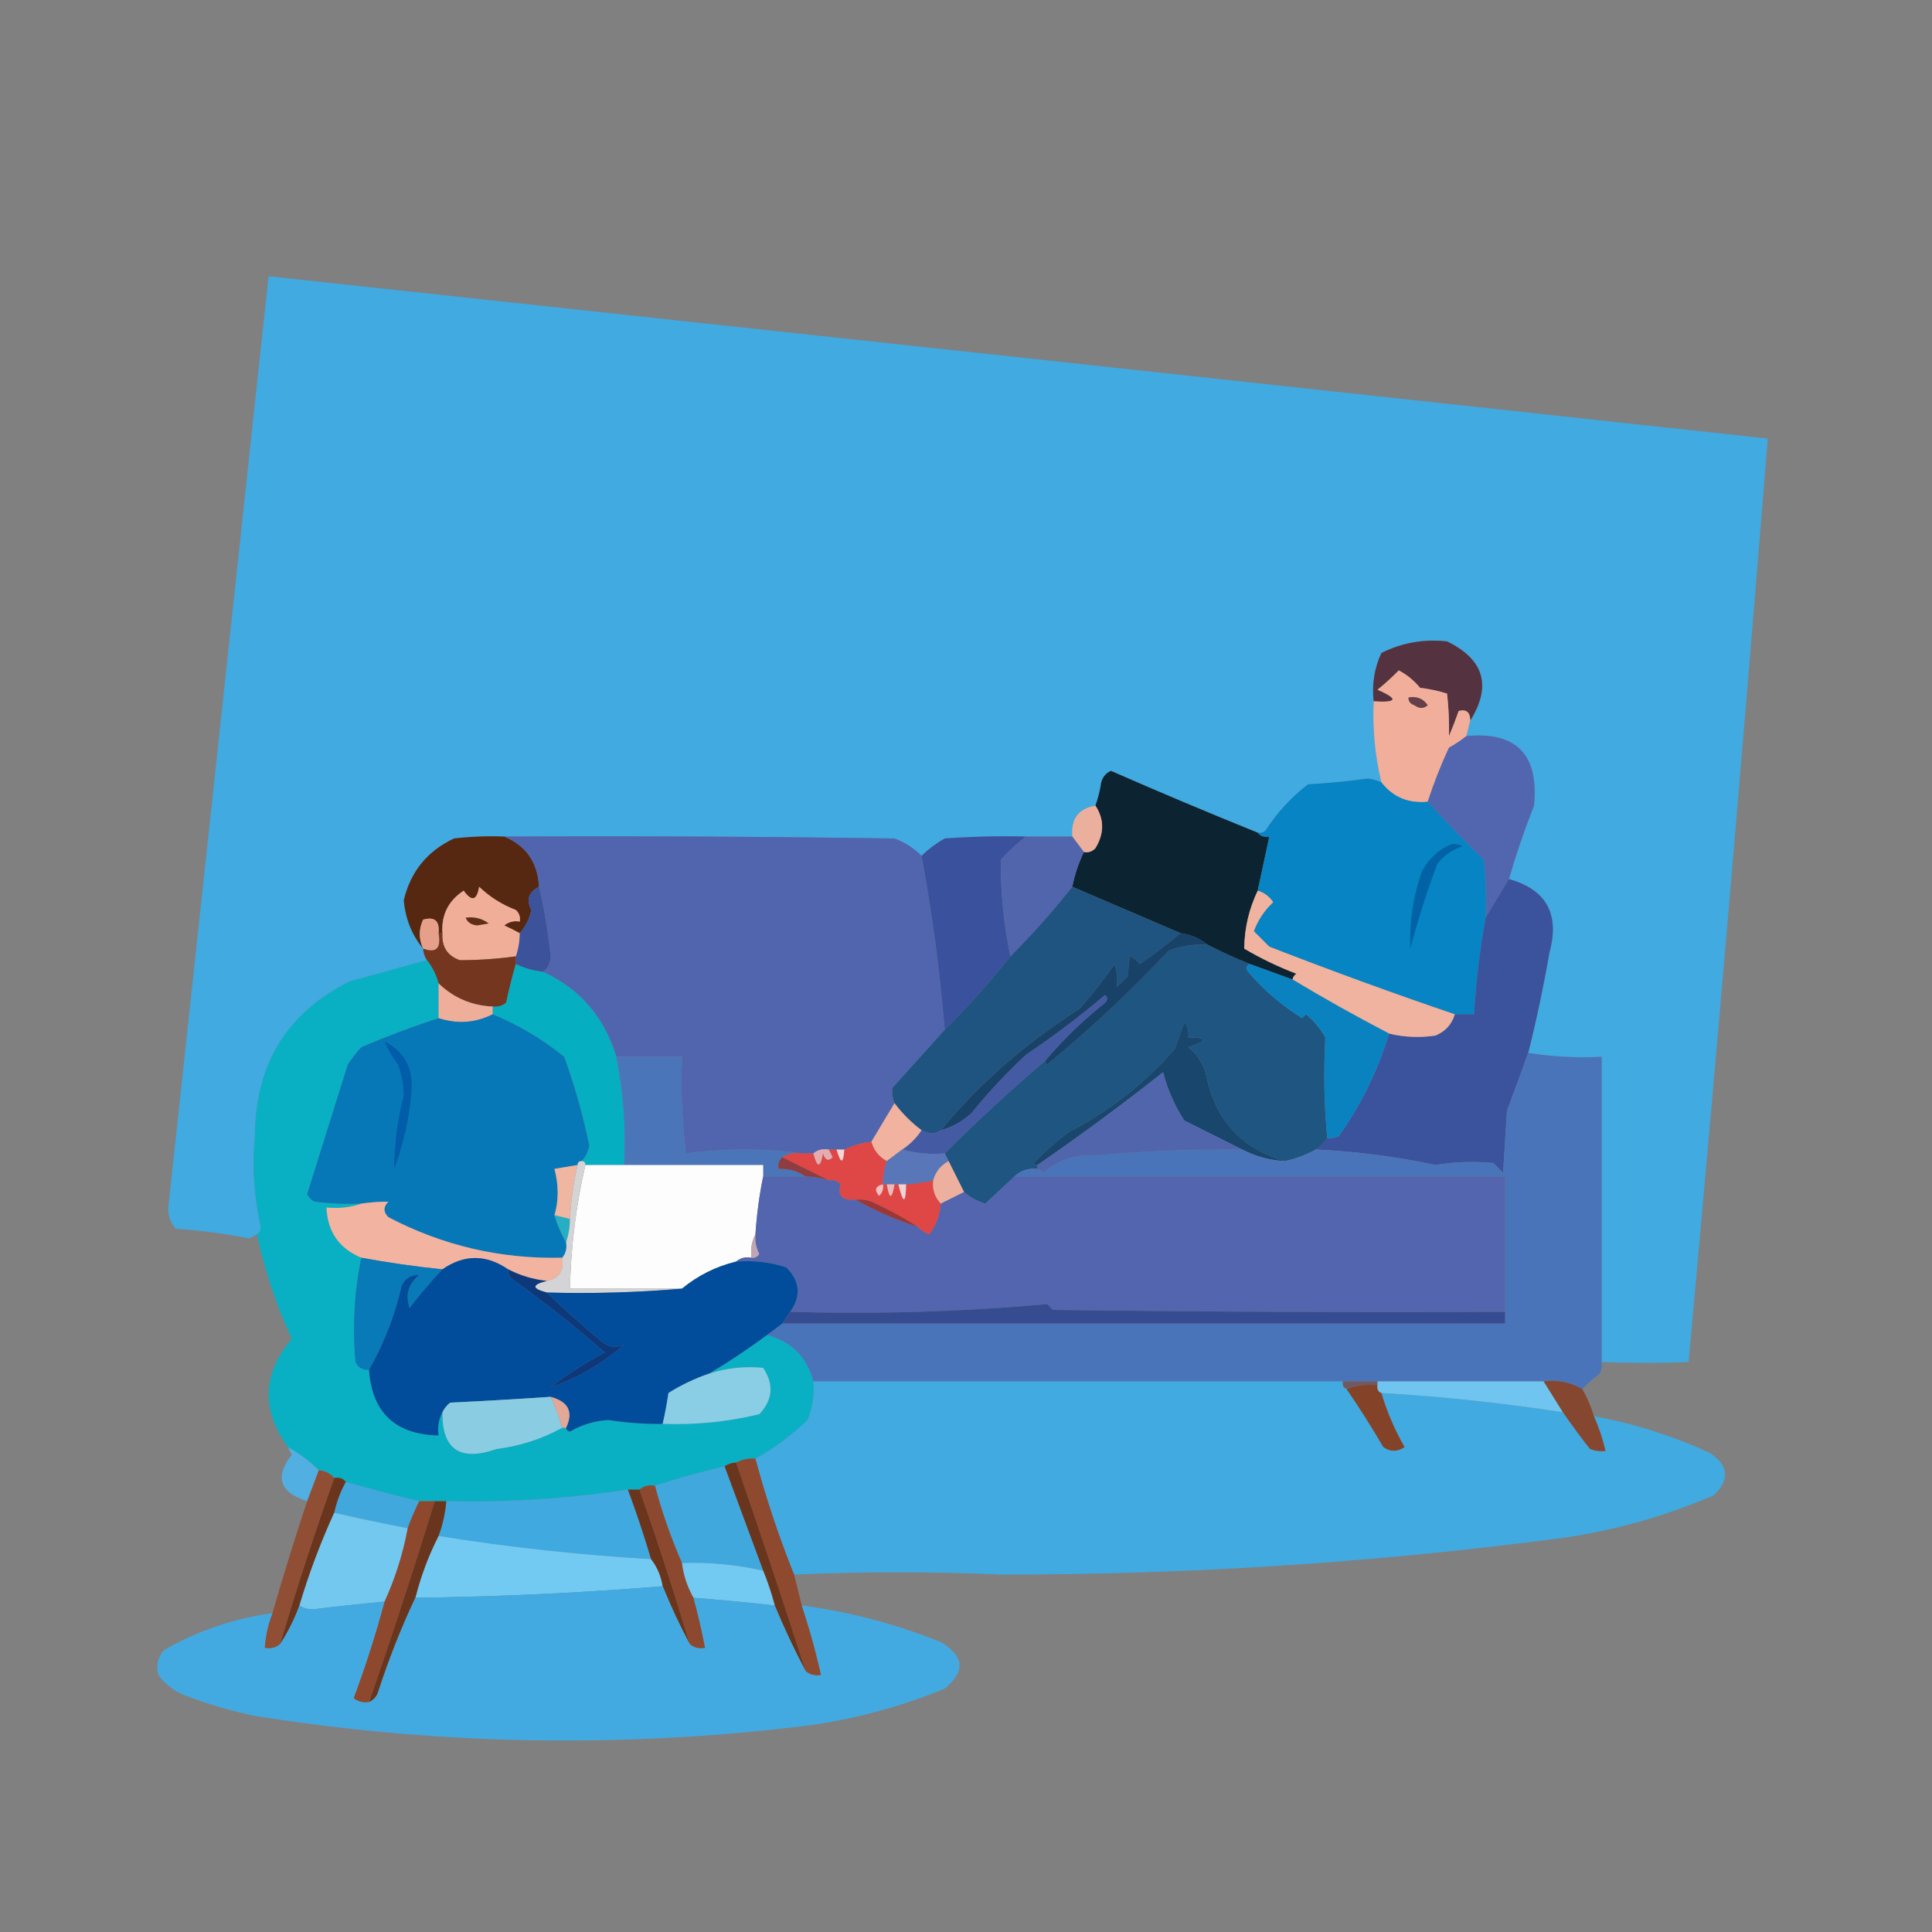 <?xml version="1.0" encoding="UTF-8"?>
<!DOCTYPE svg PUBLIC "-//W3C//DTD SVG 1.1//EN" "http://www.w3.org/Graphics/SVG/1.1/DTD/svg11.dtd">
<svg xmlns="http://www.w3.org/2000/svg" version="1.1" width="500px" height="500px" style="shape-rendering:geometricPrecision; text-rendering:geometricPrecision; image-rendering:optimizeQuality; fill-rule:evenodd; clip-rule:evenodd" xmlns:xlink="http://www.w3.org/1999/xlink">
<rect width="100%" height="100%" fill="#808080" stroke="none"/>
<g><path style="opacity:1" fill="#40aae1" d="M 414.5,352.5 C 414.5,326.167 414.5,299.833 414.5,273.5C 407.978,273.823 401.645,273.49 395.5,272.5C 397.646,263.914 399.479,255.247 401,246.5C 403.698,236.552 400.198,230.218 390.5,227.5C 392.359,221.09 394.526,214.757 397,208.5C 398.285,195.286 392.451,189.286 379.5,190.5C 379.833,189.167 380.167,187.833 380.5,186.5C 386.079,177.496 384.079,170.663 374.5,166C 368.48,165.334 362.813,166.334 357.5,169C 355.688,172.922 355.021,177.089 355.5,181.5C 355.175,188.622 355.841,195.622 357.5,202.5C 356.423,201.982 355.256,201.648 354,201.5C 348.857,202.203 343.691,202.703 338.5,203C 334.153,206.348 330.486,210.348 327.5,215C 326.906,215.464 326.239,215.631 325.5,215.5C 312.776,210.368 300.109,205.034 287.5,199.5C 286.201,200.09 285.368,201.09 285,202.5C 284.685,204.586 284.185,206.586 283.5,208.5C 279.12,209.224 277.12,211.89 277.5,216.5C 273.5,216.5 269.5,216.5 265.5,216.5C 258.492,216.334 251.492,216.5 244.5,217C 242.253,218.277 240.253,219.777 238.5,221.5C 236.535,219.512 234.202,218.012 231.5,217C 197.835,216.5 164.168,216.333 130.5,216.5C 126.154,216.334 121.821,216.501 117.5,217C 110.578,220.253 106.245,225.586 104.5,233C 104.922,237.788 106.589,241.954 109.5,245.5C 109.557,246.609 109.89,247.609 110.5,248.5C 103.963,250.304 97.296,252.137 90.5,254C 74.379,262.047 66.213,275.213 66,293.5C 65.239,301.577 65.739,309.577 67.5,317.5C 67.457,318.416 67.124,319.083 66.5,319.5C 65.85,319.804 65.183,320.137 64.5,320.5C 58.238,319.273 51.904,318.44 45.5,318C 44.296,316.647 43.629,314.981 43.5,313C 52.201,232.486 60.868,151.986 69.5,71.5C 198.85,85.441 328.183,99.441 457.5,113.5C 451.1,193.195 444.267,272.861 437,352.5C 429.459,352.792 421.959,352.792 414.5,352.5 Z"/></g>
<g><path style="opacity:1" fill="#543240" d="M 380.5,186.5 C 380.489,184.314 379.489,183.481 377.5,184C 376.745,186.175 375.912,188.341 375,190.5C 375.077,186.771 374.91,183.104 374.5,179.5C 372.224,178.787 369.891,178.287 367.5,178C 365.946,176.108 364.112,174.608 362,173.5C 360.253,175.285 358.42,176.952 356.5,178.5C 361.994,180.895 361.661,181.895 355.5,181.5C 355.021,177.089 355.688,172.922 357.5,169C 362.813,166.334 368.48,165.334 374.5,166C 384.079,170.663 386.079,177.496 380.5,186.5 Z"/></g>
<g><path style="opacity:1" fill="#f1ae9a" d="M 380.5,186.5 C 380.167,187.833 379.833,189.167 379.5,190.5C 378.115,191.614 376.615,192.614 375,193.5C 372.87,198.087 371.037,202.753 369.5,207.5C 364.513,208.001 360.513,206.335 357.5,202.5C 355.841,195.622 355.175,188.622 355.5,181.5C 361.661,181.895 361.994,180.895 356.5,178.5C 358.42,176.952 360.253,175.285 362,173.5C 364.112,174.608 365.946,176.108 367.5,178C 369.891,178.287 372.224,178.787 374.5,179.5C 374.91,183.104 375.077,186.771 375,190.5C 375.912,188.341 376.745,186.175 377.5,184C 379.489,183.481 380.489,184.314 380.5,186.5 Z"/></g>
<g><path style="opacity:1" fill="#653f49" d="M 364.5,180.5 C 366.665,180.116 368.332,180.783 369.5,182.5C 368.467,183.452 367.3,183.452 366,182.5C 364.97,182.164 364.47,181.497 364.5,180.5 Z"/></g>
<g><path style="opacity:1" fill="#5166af" d="M 390.5,227.5 C 388.5,230.833 386.5,234.167 384.5,237.5C 384.666,232.489 384.499,227.489 384,222.5C 379.019,217.684 374.185,212.684 369.5,207.5C 371.037,202.753 372.87,198.087 375,193.5C 376.615,192.614 378.115,191.614 379.5,190.5C 392.451,189.286 398.285,195.286 397,208.5C 394.526,214.757 392.359,221.09 390.5,227.5 Z"/></g>
<g><path style="opacity:1" fill="#0c2331" d="M 325.5,215.5 C 326.209,216.404 327.209,216.737 328.5,216.5C 327.497,221.173 326.497,225.839 325.5,230.5C 323.246,235.187 322.079,240.187 322,245.5C 326.31,248.049 330.81,250.215 335.5,252C 334.944,252.383 334.611,252.883 334.5,253.5C 330.833,252.167 327.167,250.833 323.5,249.5C 319.787,248.036 316.12,246.369 312.5,244.5C 310.539,242.887 308.206,241.887 305.5,241.5C 296.167,237.5 286.833,233.5 277.5,229.5C 278.125,226.373 279.125,223.373 280.5,220.5C 281.675,220.719 282.675,220.386 283.5,219.5C 285.807,215.696 285.807,212.029 283.5,208.5C 284.185,206.586 284.685,204.586 285,202.5C 285.368,201.09 286.201,200.09 287.5,199.5C 300.109,205.034 312.776,210.368 325.5,215.5 Z"/></g>
<g><path style="opacity:1" fill="#0684c3" d="M 357.5,202.5 C 360.513,206.335 364.513,208.001 369.5,207.5C 374.185,212.684 379.019,217.684 384,222.5C 384.499,227.489 384.666,232.489 384.5,237.5C 382.99,245.756 381.99,254.089 381.5,262.5C 379.833,262.5 378.167,262.5 376.5,262.5C 360.662,257.12 344.662,251.287 328.5,245C 327.132,243.66 325.799,242.326 324.5,241C 325.563,238.102 327.23,235.602 329.5,233.5C 328.533,232.016 327.2,231.016 325.5,230.5C 326.497,225.839 327.497,221.173 328.5,216.5C 327.209,216.737 326.209,216.404 325.5,215.5C 326.239,215.631 326.906,215.464 327.5,215C 330.486,210.348 334.153,206.348 338.5,203C 343.691,202.703 348.857,202.203 354,201.5C 355.256,201.648 356.423,201.982 357.5,202.5 Z"/></g>
<g><path style="opacity:1" fill="#ebb09d" d="M 283.5,208.5 C 285.807,212.029 285.807,215.696 283.5,219.5C 282.675,220.386 281.675,220.719 280.5,220.5C 279.488,219.128 278.488,217.795 277.5,216.5C 277.12,211.89 279.12,209.224 283.5,208.5 Z"/></g>
<g><path style="opacity:1" fill="#562711" d="M 130.5,216.5 C 136.176,218.863 139.176,223.196 139.5,229.5C 136.775,230.87 136.108,232.87 137.5,235.5C 136.999,237.836 135.999,239.836 134.5,241.5C 133.282,240.839 131.949,240.172 130.5,239.5C 131.689,238.571 133.022,238.238 134.5,238.5C 134.719,237.325 134.386,236.325 133.5,235.5C 129.911,234.125 126.744,232.125 124,229.5C 123.405,233.082 122.071,233.416 120,230.5C 116.023,233.12 114.19,236.787 114.5,241.5C 114.167,241.5 113.833,241.5 113.5,241.5C 113.824,238.32 112.49,237.153 109.5,238C 108.351,240.459 108.351,242.959 109.5,245.5C 106.589,241.954 104.922,237.788 104.5,233C 106.245,225.586 110.578,220.253 117.5,217C 121.821,216.501 126.154,216.334 130.5,216.5 Z"/></g>
<g><path style="opacity:1" fill="#5165ae" d="M 130.5,216.5 C 164.168,216.333 197.835,216.5 231.5,217C 234.202,218.012 236.535,219.512 238.5,221.5C 241.259,236.388 243.259,251.388 244.5,266.5C 240.007,271.468 235.507,276.468 231,281.5C 230.805,282.819 230.972,284.153 231.5,285.5C 229.5,288.833 227.5,292.167 225.5,295.5C 223.035,295.767 220.701,296.434 218.5,297.5C 217.833,297.5 217.167,297.5 216.5,297.5C 215.833,297.5 215.167,297.5 214.5,297.5C 212.901,297.232 211.568,297.566 210.5,298.5C 209.5,298.5 208.5,298.5 207.5,298.5C 197.628,297.181 187.628,297.181 177.5,298.5C 176.502,290.193 176.169,281.86 176.5,273.5C 170.833,273.5 165.167,273.5 159.5,273.5C 156.391,263.221 150.058,255.888 140.5,251.5C 141.748,250.666 142.415,249.333 142.5,247.5C 141.856,241.3 140.856,235.3 139.5,229.5C 139.176,223.196 136.176,218.863 130.5,216.5 Z"/></g>
<g><path style="opacity:1" fill="#3a519d" d="M 265.5,216.5 C 263.229,218.266 261.063,220.266 259,222.5C 258.955,230.902 259.788,239.235 261.5,247.5C 256.175,254.157 250.509,260.49 244.5,266.5C 243.259,251.388 241.259,236.388 238.5,221.5C 240.253,219.777 242.253,218.277 244.5,217C 251.492,216.5 258.492,216.334 265.5,216.5 Z"/></g>
<g><path style="opacity:1" fill="#5165ad" d="M 265.5,216.5 C 269.5,216.5 273.5,216.5 277.5,216.5C 278.488,217.795 279.488,219.128 280.5,220.5C 279.125,223.373 278.125,226.373 277.5,229.5C 272.532,235.803 267.198,241.803 261.5,247.5C 259.788,239.235 258.955,230.902 259,222.5C 261.063,220.266 263.229,218.266 265.5,216.5 Z"/></g>
<g><path style="opacity:1" fill="#0163a6" d="M 375.5,218.5 C 376.552,218.351 377.552,218.517 378.5,219C 375.898,219.883 373.731,221.383 372,223.5C 369.291,230.709 366.958,238.042 365,245.5C 364.704,238.672 365.704,232.006 368,225.5C 369.742,222.254 372.242,219.921 375.5,218.5 Z"/></g>
<g><path style="opacity:1" fill="#3b529d" d="M 390.5,227.5 C 400.198,230.218 403.698,236.552 401,246.5C 399.479,255.247 397.646,263.914 395.5,272.5C 393.73,277.402 391.896,282.402 390,287.5C 389.667,292.833 389.333,298.167 389,303.5C 388.167,302.667 387.333,301.833 386.5,301C 381.489,300.5 376.489,300.667 371.5,301.5C 361.241,299.311 350.908,297.977 340.5,297.5C 341.694,296.728 342.694,295.728 343.5,294.5C 344.552,294.649 345.552,294.483 346.5,294C 352.264,285.876 356.598,277.043 359.5,267.5C 363.463,268.44 367.463,268.607 371.5,268C 374.056,266.945 375.723,265.112 376.5,262.5C 378.167,262.5 379.833,262.5 381.5,262.5C 381.99,254.089 382.99,245.756 384.5,237.5C 386.5,234.167 388.5,230.833 390.5,227.5 Z"/></g>
<g><path style="opacity:1" fill="#3c529b" d="M 139.5,229.5 C 140.856,235.3 141.856,241.3 142.5,247.5C 142.415,249.333 141.748,250.666 140.5,251.5C 138.035,251.233 135.701,250.566 133.5,249.5C 133.5,248.833 133.5,248.167 133.5,247.5C 134.15,245.565 134.483,243.565 134.5,241.5C 135.999,239.836 136.999,237.836 137.5,235.5C 136.108,232.87 136.775,230.87 139.5,229.5 Z"/></g>
<g><path style="opacity:1" fill="#1f5480" d="M 277.5,229.5 C 286.833,233.5 296.167,237.5 305.5,241.5C 302.227,244.247 298.727,246.914 295,249.5C 294.311,248.643 293.478,247.977 292.5,247.5C 292.12,249.021 291.954,250.687 292,252.5C 291,253.5 290,254.5 289,255.5C 289.218,253.413 289.051,251.413 288.5,249.5C 285.691,253.477 282.691,257.31 279.5,261C 265.434,269.948 253.434,280.448 243.5,292.5C 242.001,293.494 240.334,293.494 238.5,292.5C 235.833,290.5 233.5,288.167 231.5,285.5C 230.972,284.153 230.805,282.819 231,281.5C 235.507,276.468 240.007,271.468 244.5,266.5C 250.509,260.49 256.175,254.157 261.5,247.5C 267.198,241.803 272.532,235.803 277.5,229.5 Z"/></g>
<g><path style="opacity:1" fill="#f0ae98" d="M 134.5,241.5 C 134.483,243.565 134.15,245.565 133.5,247.5C 128.661,248.16 123.828,248.493 119,248.5C 115.772,247.356 114.272,245.022 114.5,241.5C 114.19,236.787 116.023,233.12 120,230.5C 122.071,233.416 123.405,233.082 124,229.5C 126.744,232.125 129.911,234.125 133.5,235.5C 134.386,236.325 134.719,237.325 134.5,238.5C 133.022,238.238 131.689,238.571 130.5,239.5C 131.949,240.172 133.282,240.839 134.5,241.5 Z"/></g>
<g><path style="opacity:1" fill="#602e17" d="M 120.5,237.5 C 122.75,237.181 124.75,237.681 126.5,239C 125.5,239.167 124.5,239.333 123.5,239.5C 121.97,239.36 120.97,238.693 120.5,237.5 Z"/></g>
<g><path style="opacity:1" fill="#e6a08a" d="M 113.5,241.5 C 114.234,245.44 112.901,246.773 109.5,245.5C 108.351,242.959 108.351,240.459 109.5,238C 112.49,237.153 113.824,238.32 113.5,241.5 Z"/></g>
<g><path style="opacity:1" fill="#efb39f" d="M 325.5,230.5 C 327.2,231.016 328.533,232.016 329.5,233.5C 327.23,235.602 325.563,238.102 324.5,241C 325.799,242.326 327.132,243.66 328.5,245C 344.662,251.287 360.662,257.12 376.5,262.5C 375.723,265.112 374.056,266.945 371.5,268C 367.463,268.607 363.463,268.44 359.5,267.5C 351.045,263.104 342.711,258.438 334.5,253.5C 334.611,252.883 334.944,252.383 335.5,252C 330.81,250.215 326.31,248.049 322,245.5C 322.079,240.187 323.246,235.187 325.5,230.5 Z"/></g>
<g><path style="opacity:1" fill="#1f5581" d="M 312.5,244.5 C 316.12,246.369 319.787,248.036 323.5,249.5C 322.475,249.897 322.308,250.563 323,251.5C 327.078,256.249 331.745,260.249 337,263.5C 337.333,263.167 337.667,262.833 338,262.5C 340.043,264.208 341.71,266.208 343,268.5C 342.511,277.428 342.677,286.095 343.5,294.5C 342.694,295.728 341.694,296.728 340.5,297.5C 337.993,298.892 335.327,299.892 332.5,300.5C 321.06,297.213 314.227,289.547 312,277.5C 311.117,274.898 309.617,272.731 307.5,271C 312.592,269.33 312.592,268.497 307.5,268.5C 307.762,267.022 307.429,265.689 306.5,264.5C 305.729,266.862 304.895,269.196 304,271.5C 296.192,280.477 287.026,287.644 276.5,293C 273.312,295.432 270.312,298.099 267.5,301C 267.728,301.399 268.062,301.565 268.5,301.5C 268.5,301.833 268.5,302.167 268.5,302.5C 266.102,302.259 264.102,302.926 262.5,304.5C 259.995,306.863 257.495,309.196 255,311.5C 252.915,310.876 251.082,309.876 249.5,308.5C 248.18,305.86 246.847,303.193 245.5,300.5C 245.167,299.833 244.833,299.167 244.5,298.5C 252.84,290.16 261.507,282.16 270.5,274.5C 270.435,274.938 270.601,275.272 271,275.5C 282.155,266.344 292.655,256.511 302.5,246C 305.726,244.801 309.059,244.301 312.5,244.5 Z"/></g>
<g><path style="opacity:1" fill="#74361e" d="M 113.5,241.5 C 113.833,241.5 114.167,241.5 114.5,241.5C 114.272,245.022 115.772,247.356 119,248.5C 123.828,248.493 128.661,248.16 133.5,247.5C 133.5,248.167 133.5,248.833 133.5,249.5C 132.571,252.675 131.738,256.009 131,259.5C 129.989,260.337 128.822,260.67 127.5,260.5C 122.036,260.238 117.369,258.238 113.5,254.5C 112.87,252.25 111.87,250.25 110.5,248.5C 109.89,247.609 109.557,246.609 109.5,245.5C 112.901,246.773 114.234,245.44 113.5,241.5 Z"/></g>
<g><path style="opacity:1" fill="#0b82c0" d="M 323.5,249.5 C 327.167,250.833 330.833,252.167 334.5,253.5C 342.711,258.438 351.045,263.104 359.5,267.5C 356.598,277.043 352.264,285.876 346.5,294C 345.552,294.483 344.552,294.649 343.5,294.5C 342.677,286.095 342.511,277.428 343,268.5C 341.71,266.208 340.043,264.208 338,262.5C 337.667,262.833 337.333,263.167 337,263.5C 331.745,260.249 327.078,256.249 323,251.5C 322.308,250.563 322.475,249.897 323.5,249.5 Z"/></g>
<g><path style="opacity:1" fill="#09b0c3" d="M 110.5,248.5 C 111.87,250.25 112.87,252.25 113.5,254.5C 113.5,257.5 113.5,260.5 113.5,263.5C 106.741,265.698 100.074,268.198 93.5,271C 92.213,272.41 91.046,273.91 90,275.5C 86.504,286.656 83.004,297.822 79.5,309C 79.905,309.945 80.572,310.612 81.5,311C 85.486,311.499 89.486,311.666 93.5,311.5C 90.713,312.477 87.713,312.81 84.5,312.5C 84.743,318.743 87.743,323.076 93.5,325.5C 91.679,334.282 91.179,343.282 92,352.5C 92.71,353.973 93.876,354.64 95.5,354.5C 96.278,365.575 102.278,371.241 113.5,371.5C 113.205,369.265 113.539,367.265 114.5,365.5C 114.393,375.13 119.06,378.296 128.5,375C 134.624,374.221 140.291,372.388 145.5,369.5C 145.833,369.5 146.167,369.5 146.5,369.5C 146.56,370.043 146.893,370.376 147.5,370.5C 150.593,368.691 153.926,367.691 157.5,367.5C 162.141,368.231 166.807,368.564 171.5,368.5C 179.947,368.801 188.28,367.968 196.5,366C 200.012,362.264 200.345,358.264 197.5,354C 192.738,353.523 188.071,354.023 183.5,355.5C 188.635,352.428 193.635,349.095 198.5,345.5C 204.833,347.167 208.833,351.167 210.5,357.5C 210.816,360.978 210.316,364.312 209,367.5C 204.877,371.464 200.377,374.797 195.5,377.5C 193.708,377.366 192.042,377.699 190.5,378.5C 189.391,378.557 188.391,378.89 187.5,379.5C 181.337,380.926 175.337,382.592 169.5,384.5C 167.901,384.232 166.568,384.566 165.5,385.5C 164.5,385.5 163.5,385.5 162.5,385.5C 146.928,387.857 131.261,388.857 115.5,388.5C 114.5,388.5 113.5,388.5 112.5,388.5C 111.167,388.5 109.833,388.5 108.5,388.5C 102.234,387.016 95.901,385.349 89.5,383.5C 88.791,382.596 87.791,382.263 86.5,382.5C 85.486,381.326 84.153,380.66 82.5,380.5C 80.121,378.122 77.455,376.122 74.5,374.5C 67.532,364.864 67.866,355.531 75.5,346.5C 71.49,337.803 68.49,328.803 66.5,319.5C 67.124,319.083 67.457,318.416 67.5,317.5C 65.739,309.577 65.239,301.577 66,293.5C 66.213,275.213 74.379,262.047 90.5,254C 97.296,252.137 103.963,250.304 110.5,248.5 Z"/></g>
<g><path style="opacity:1" fill="#05aec1" d="M 133.5,249.5 C 135.701,250.566 138.035,251.233 140.5,251.5C 150.058,255.888 156.391,263.221 159.5,273.5C 161.351,282.695 162.017,292.029 161.5,301.5C 158.167,301.5 154.833,301.5 151.5,301.5C 151.5,300.833 151.167,300.5 150.5,300.5C 151.53,299.448 152.197,298.114 152.5,296.5C 150.9,288.663 148.733,280.997 146,273.5C 140.384,268.941 134.217,265.274 127.5,262.5C 127.5,261.833 127.5,261.167 127.5,260.5C 128.822,260.67 129.989,260.337 131,259.5C 131.738,256.009 132.571,252.675 133.5,249.5 Z"/></g>
<g><path style="opacity:1" fill="#184267" d="M 305.5,241.5 C 308.206,241.887 310.539,242.887 312.5,244.5C 309.059,244.301 305.726,244.801 302.5,246C 292.655,256.511 282.155,266.344 271,275.5C 270.601,275.272 270.435,274.938 270.5,274.5C 275.163,269.004 280.33,264.004 286,259.5C 286.667,258.833 286.667,258.167 286,257.5C 279.45,263.051 272.617,268.217 265.5,273C 260.466,277.699 255.8,282.699 251.5,288C 249.183,290.157 246.516,291.657 243.5,292.5C 253.434,280.448 265.434,269.948 279.5,261C 282.691,257.31 285.691,253.477 288.5,249.5C 289.051,251.413 289.218,253.413 289,255.5C 290,254.5 291,253.5 292,252.5C 291.954,250.687 292.12,249.021 292.5,247.5C 293.478,247.977 294.311,248.643 295,249.5C 298.727,246.914 302.227,244.247 305.5,241.5 Z"/></g>
<g><path style="opacity:1" fill="#eeae9a" d="M 113.5,254.5 C 117.369,258.238 122.036,260.238 127.5,260.5C 127.5,261.167 127.5,261.833 127.5,262.5C 123.041,264.753 118.374,265.086 113.5,263.5C 113.5,260.5 113.5,257.5 113.5,254.5 Z"/></g>
<g><path style="opacity:1" fill="#0778b7" d="M 127.5,262.5 C 134.217,265.274 140.384,268.941 146,273.5C 148.733,280.997 150.9,288.663 152.5,296.5C 152.197,298.114 151.53,299.448 150.5,300.5C 149.833,300.5 149.5,300.833 149.5,301.5C 147.5,301.833 145.5,302.167 143.5,302.5C 144.602,306.752 144.602,310.752 143.5,314.5C 144.264,317.018 145.264,319.351 146.5,321.5C 146.768,323.099 146.434,324.432 145.5,325.5C 129.581,325.883 114.581,322.383 100.5,315C 99.167,313.667 99.167,312.333 100.5,311C 98.203,310.982 95.87,311.149 93.5,311.5C 89.486,311.666 85.486,311.499 81.5,311C 80.572,310.612 79.905,309.945 79.5,309C 83.004,297.822 86.504,286.656 90,275.5C 91.046,273.91 92.213,272.41 93.5,271C 100.074,268.198 106.741,265.698 113.5,263.5C 118.374,265.086 123.041,264.753 127.5,262.5 Z"/></g>
<g><path style="opacity:1" fill="#015ca9" d="M 99.5,269.5 C 104.664,272.152 106.997,276.485 106.5,282.5C 105.946,289.383 104.446,296.049 102,302.5C 102.038,296.068 102.871,289.734 104.5,283.5C 104.458,280.741 103.958,278.075 103,275.5C 101.558,273.609 100.391,271.609 99.5,269.5 Z"/></g>
<g><path style="opacity:1" fill="#19466d" d="M 332.5,300.5 C 328.564,300.267 324.897,299.267 321.5,297.5C 316.623,295.061 311.623,292.561 306.5,290C 304.005,286.173 302.172,282.006 301,277.5C 290.404,285.875 279.571,293.875 268.5,301.5C 268.062,301.565 267.728,301.399 267.5,301C 270.312,298.099 273.312,295.432 276.5,293C 287.026,287.644 296.192,280.477 304,271.5C 304.895,269.196 305.729,266.862 306.5,264.5C 307.429,265.689 307.762,267.022 307.5,268.5C 312.592,268.497 312.592,269.33 307.5,271C 309.617,272.731 311.117,274.898 312,277.5C 314.227,289.547 321.06,297.213 332.5,300.5 Z"/></g>
<g><path style="opacity:1" fill="#4b75b9" d="M 159.5,273.5 C 165.167,273.5 170.833,273.5 176.5,273.5C 176.169,281.86 176.502,290.193 177.5,298.5C 187.628,297.181 197.628,297.181 207.5,298.5C 205.585,298.216 203.919,298.549 202.5,299.5C 201.596,300.209 201.263,301.209 201.5,302.5C 204.152,302.41 206.485,303.076 208.5,304.5C 204.833,304.5 201.167,304.5 197.5,304.5C 197.5,303.5 197.5,302.5 197.5,301.5C 185.5,301.5 173.5,301.5 161.5,301.5C 162.017,292.029 161.351,282.695 159.5,273.5 Z"/></g>
<g><path style="opacity:1" fill="#4a74b9" d="M 395.5,272.5 C 401.645,273.49 407.978,273.823 414.5,273.5C 414.5,299.833 414.5,326.167 414.5,352.5C 414.649,353.552 414.483,354.552 414,355.5C 412.333,356.733 410.833,358.067 409.5,359.5C 406.512,357.727 403.179,357.06 399.5,357.5C 385.167,357.5 370.833,357.5 356.5,357.5C 353.5,357.5 350.5,357.5 347.5,357.5C 301.833,357.5 256.167,357.5 210.5,357.5C 208.833,351.167 204.833,347.167 198.5,345.5C 199.795,344.512 201.128,343.512 202.5,342.5C 264.833,342.5 327.167,342.5 389.5,342.5C 389.5,341.5 389.5,340.5 389.5,339.5C 389.5,327.833 389.5,316.167 389.5,304.5C 347.167,304.5 304.833,304.5 262.5,304.5C 264.102,302.926 266.102,302.259 268.5,302.5C 269.117,302.611 269.617,302.944 270,303.5C 273.848,300.198 278.348,298.698 283.5,299C 296.143,297.89 308.81,297.39 321.5,297.5C 324.897,299.267 328.564,300.267 332.5,300.5C 335.327,299.892 337.993,298.892 340.5,297.5C 350.908,297.977 361.241,299.311 371.5,301.5C 376.489,300.667 381.489,300.5 386.5,301C 387.333,301.833 388.167,302.667 389,303.5C 389.333,298.167 389.667,292.833 390,287.5C 391.896,282.402 393.73,277.402 395.5,272.5 Z"/></g>
<g><path style="opacity:1" fill="#445aa3" d="M 270.5,274.5 C 261.507,282.16 252.84,290.16 244.5,298.5C 240.629,298.815 236.962,298.482 233.5,297.5C 235.5,296.167 237.167,294.5 238.5,292.5C 240.334,293.494 242.001,293.494 243.5,292.5C 246.516,291.657 249.183,290.157 251.5,288C 255.8,282.699 260.466,277.699 265.5,273C 272.617,268.217 279.45,263.051 286,257.5C 286.667,258.167 286.667,258.833 286,259.5C 280.33,264.004 275.163,269.004 270.5,274.5 Z"/></g>
<g><path style="opacity:1" fill="#5165ad" d="M 321.5,297.5 C 308.81,297.39 296.143,297.89 283.5,299C 278.348,298.698 273.848,300.198 270,303.5C 269.617,302.944 269.117,302.611 268.5,302.5C 268.5,302.167 268.5,301.833 268.5,301.5C 279.571,293.875 290.404,285.875 301,277.5C 302.172,282.006 304.005,286.173 306.5,290C 311.623,292.561 316.623,295.061 321.5,297.5 Z"/></g>
<g><path style="opacity:1" fill="#f1b29f" d="M 231.5,285.5 C 233.5,288.167 235.833,290.5 238.5,292.5C 237.167,294.5 235.5,296.167 233.5,297.5C 232.167,298.5 230.833,299.5 229.5,300.5C 227.444,299.378 226.111,297.711 225.5,295.5C 227.5,292.167 229.5,288.833 231.5,285.5 Z"/></g>
<g><path style="opacity:1" fill="#de4746" d="M 225.5,295.5 C 226.111,297.711 227.444,299.378 229.5,300.5C 228.85,302.435 228.517,304.435 228.5,306.5C 228.833,306.5 229.167,306.5 229.5,306.5C 230.167,310.5 230.833,310.5 231.5,306.5C 231.833,306.5 232.167,306.5 232.5,306.5C 233.75,311.64 234.416,311.64 234.5,306.5C 236.861,306.326 239.194,305.993 241.5,305.5C 241.253,307.858 241.919,309.858 243.5,311.5C 243.287,314.475 242.287,317.142 240.5,319.5C 239.261,319.058 238.261,318.391 237.5,317.5C 233.742,315.065 229.742,312.898 225.5,311C 224.207,310.51 222.873,310.343 221.5,310.5C 217.96,310.806 216.626,309.473 217.5,306.5C 216.675,305.614 215.675,305.281 214.5,305.5C 210.537,303.502 206.537,301.502 202.5,299.5C 203.919,298.549 205.585,298.216 207.5,298.5C 208.5,298.5 209.5,298.5 210.5,298.5C 211.48,302.326 212.313,302.326 213,298.5C 213.535,300.271 214.369,300.604 215.5,299.5C 215.137,298.817 214.804,298.15 214.5,297.5C 215.167,297.5 215.833,297.5 216.5,297.5C 217.596,301.289 218.263,301.289 218.5,297.5C 220.701,296.434 223.035,295.767 225.5,295.5 Z"/></g>
<g><path style="opacity:1" fill="#f8d4d2" d="M 216.5,297.5 C 217.167,297.5 217.833,297.5 218.5,297.5C 218.263,301.289 217.596,301.289 216.5,297.5 Z"/></g>
<g><path style="opacity:1" fill="#5977b8" d="M 233.5,297.5 C 236.962,298.482 240.629,298.815 244.5,298.5C 244.833,299.167 245.167,299.833 245.5,300.5C 243.457,301.579 242.124,303.246 241.5,305.5C 239.194,305.993 236.861,306.326 234.5,306.5C 233.833,306.5 233.167,306.5 232.5,306.5C 232.167,306.5 231.833,306.5 231.5,306.5C 230.833,306.5 230.167,306.5 229.5,306.5C 229.167,306.5 228.833,306.5 228.5,306.5C 228.517,304.435 228.85,302.435 229.5,300.5C 230.833,299.5 232.167,298.5 233.5,297.5 Z"/></g>
<g><path style="opacity:1" fill="#e5abaf" d="M 214.5,297.5 C 214.804,298.15 215.137,298.817 215.5,299.5C 214.369,300.604 213.535,300.271 213,298.5C 212.313,302.326 211.48,302.326 210.5,298.5C 211.568,297.566 212.901,297.232 214.5,297.5 Z"/></g>
<g><path style="opacity:1" fill="#fdfdfd" d="M 151.5,301.5 C 154.833,301.5 158.167,301.5 161.5,301.5C 173.5,301.5 185.5,301.5 197.5,301.5C 197.5,302.5 197.5,303.5 197.5,304.5C 196.513,309.32 195.847,314.32 195.5,319.5C 194.539,321.265 194.205,323.265 194.5,325.5C 192.901,325.232 191.568,325.566 190.5,326.5C 185.271,327.781 180.604,330.115 176.5,333.5C 166.833,333.5 157.167,333.5 147.5,333.5C 147.751,322.56 149.084,311.893 151.5,301.5 Z"/></g>
<g><path style="opacity:1" fill="#903d41" d="M 202.5,299.5 C 206.537,301.502 210.537,303.502 214.5,305.5C 212.565,304.85 210.565,304.517 208.5,304.5C 206.485,303.076 204.152,302.41 201.5,302.5C 201.263,301.209 201.596,300.209 202.5,299.5 Z"/></g>
<g><path style="opacity:1" fill="#edb09f" d="M 245.5,300.5 C 246.847,303.193 248.18,305.86 249.5,308.5C 247.483,309.529 245.483,310.529 243.5,311.5C 241.919,309.858 241.253,307.858 241.5,305.5C 242.124,303.246 243.457,301.579 245.5,300.5 Z"/></g>
<g><path style="opacity:1" fill="#efb6a2" d="M 149.5,301.5 C 148.402,306.092 147.735,310.759 147.5,315.5C 146.167,315.167 144.833,314.833 143.5,314.5C 144.602,310.752 144.602,306.752 143.5,302.5C 145.5,302.167 147.5,301.833 149.5,301.5 Z"/></g>
<g><path style="opacity:1" fill="#5265ae" d="M 197.5,304.5 C 201.167,304.5 204.833,304.5 208.5,304.5C 210.565,304.517 212.565,304.85 214.5,305.5C 215.675,305.281 216.675,305.614 217.5,306.5C 216.626,309.473 217.96,310.806 221.5,310.5C 226.531,313.345 231.864,315.678 237.5,317.5C 238.261,318.391 239.261,319.058 240.5,319.5C 242.287,317.142 243.287,314.475 243.5,311.5C 245.483,310.529 247.483,309.529 249.5,308.5C 251.082,309.876 252.915,310.876 255,311.5C 257.495,309.196 259.995,306.863 262.5,304.5C 304.833,304.5 347.167,304.5 389.5,304.5C 389.5,316.167 389.5,327.833 389.5,339.5C 350.499,339.667 311.499,339.5 272.5,339C 272,338.5 271.5,338 271,337.5C 249.064,339.483 226.898,340.15 204.5,339.5C 207.38,335.396 207.047,331.563 203.5,328C 199.3,326.633 194.967,326.133 190.5,326.5C 191.568,325.566 192.901,325.232 194.5,325.5C 195.376,325.631 196.043,325.298 196.5,324.5C 195.691,322.929 195.357,321.262 195.5,319.5C 195.847,314.32 196.513,309.32 197.5,304.5 Z"/></g>
<g><path style="opacity:1" fill="#efb8b8" d="M 229.5,306.5 C 230.167,306.5 230.833,306.5 231.5,306.5C 230.833,310.5 230.167,310.5 229.5,306.5 Z"/></g>
<g><path style="opacity:1" fill="#f3c0bf" d="M 228.5,306.5 C 228.719,307.675 228.386,308.675 227.5,309.5C 226.202,307.948 226.535,306.948 228.5,306.5 Z"/></g>
<g><path style="opacity:1" fill="#f0d2d4" d="M 232.5,306.5 C 233.167,306.5 233.833,306.5 234.5,306.5C 234.416,311.64 233.75,311.64 232.5,306.5 Z"/></g>
<g><path style="opacity:1" fill="#f2b4a0" d="M 145.5,325.5 C 146.031,328.888 144.697,330.888 141.5,331.5C 137.956,331.115 134.623,330.115 131.5,328.5C 125.801,324.601 120.135,324.601 114.5,328.5C 107.456,327.779 100.456,326.779 93.5,325.5C 87.743,323.076 84.743,318.743 84.5,312.5C 87.713,312.81 90.713,312.477 93.5,311.5C 95.87,311.149 98.203,310.982 100.5,311C 99.167,312.333 99.167,313.667 100.5,315C 114.581,322.383 129.581,325.883 145.5,325.5 Z"/></g>
<g><path style="opacity:1" fill="#9b3736" d="M 221.5,310.5 C 222.873,310.343 224.207,310.51 225.5,311C 229.742,312.898 233.742,315.065 237.5,317.5C 231.864,315.678 226.531,313.345 221.5,310.5 Z"/></g>
<g><path style="opacity:1" fill="#26aec3" d="M 143.5,314.5 C 144.833,314.833 146.167,315.167 147.5,315.5C 147.483,317.565 147.15,319.565 146.5,321.5C 145.264,319.351 144.264,317.018 143.5,314.5 Z"/></g>
<g><path style="opacity:1" fill="#d4d4d6" d="M 150.5,300.5 C 151.167,300.5 151.5,300.833 151.5,301.5C 149.084,311.893 147.751,322.56 147.5,333.5C 157.167,333.5 166.833,333.5 176.5,333.5C 165.012,334.495 153.345,334.828 141.5,334.5C 137.582,333.475 137.582,332.475 141.5,331.5C 144.697,330.888 146.031,328.888 145.5,325.5C 146.434,324.432 146.768,323.099 146.5,321.5C 147.15,319.565 147.483,317.565 147.5,315.5C 147.735,310.759 148.402,306.092 149.5,301.5C 149.5,300.833 149.833,300.5 150.5,300.5 Z"/></g>
<g><path style="opacity:1" fill="#c0a6b4" d="M 195.5,319.5 C 195.357,321.262 195.691,322.929 196.5,324.5C 196.043,325.298 195.376,325.631 194.5,325.5C 194.205,323.265 194.539,321.265 195.5,319.5 Z"/></g>
<g><path style="opacity:1" fill="#087ab7" d="M 93.5,325.5 C 100.456,326.779 107.456,327.779 114.5,328.5C 111.502,331.667 108.669,335 106,338.5C 104.877,335.044 105.71,332.21 108.5,330C 106.613,329.837 105.113,330.671 104,332.5C 102.245,340.267 99.412,347.6 95.5,354.5C 93.876,354.64 92.71,353.973 92,352.5C 91.179,343.282 91.679,334.282 93.5,325.5 Z"/></g>
<g><path style="opacity:1" fill="#014d9c" d="M 131.5,328.5 C 131.414,329.496 131.748,330.329 132.5,331C 140.788,336.953 148.788,343.286 156.5,350C 151.565,352.606 146.898,355.606 142.5,359C 149.468,356.675 155.801,353.008 161.5,348C 159.402,348.984 157.402,348.651 155.5,347C 150.639,342.968 145.972,338.801 141.5,334.5C 153.345,334.828 165.012,334.495 176.5,333.5C 180.604,330.115 185.271,327.781 190.5,326.5C 194.967,326.133 199.3,326.633 203.5,328C 207.047,331.563 207.38,335.396 204.5,339.5C 203.833,340.5 203.167,341.5 202.5,342.5C 201.128,343.512 199.795,344.512 198.5,345.5C 193.635,349.095 188.635,352.428 183.5,355.5C 179.824,356.754 176.324,358.421 173,360.5C 172.605,363.207 172.105,365.873 171.5,368.5C 166.807,368.564 162.141,368.231 157.5,367.5C 153.926,367.691 150.593,368.691 147.5,370.5C 146.893,370.376 146.56,370.043 146.5,369.5C 148.453,365.417 147.12,362.75 142.5,361.5C 133.844,362.087 125.178,362.587 116.5,363C 115.619,363.708 114.953,364.542 114.5,365.5C 113.539,367.265 113.205,369.265 113.5,371.5C 102.278,371.241 96.278,365.575 95.5,354.5C 99.412,347.6 102.245,340.267 104,332.5C 105.113,330.671 106.613,329.837 108.5,330C 105.71,332.21 104.877,335.044 106,338.5C 108.669,335 111.502,331.667 114.5,328.5C 120.135,324.601 125.801,324.601 131.5,328.5 Z"/></g>
<g><path style="opacity:1" fill="#364c90" d="M 389.5,339.5 C 389.5,340.5 389.5,341.5 389.5,342.5C 327.167,342.5 264.833,342.5 202.5,342.5C 203.167,341.5 203.833,340.5 204.5,339.5C 226.898,340.15 249.064,339.483 271,337.5C 271.5,338 272,338.5 272.5,339C 311.499,339.5 350.499,339.667 389.5,339.5 Z"/></g>
<g><path style="opacity:1" fill="#0d397a" d="M 131.5,328.5 C 134.623,330.115 137.956,331.115 141.5,331.5C 137.582,332.475 137.582,333.475 141.5,334.5C 145.972,338.801 150.639,342.968 155.5,347C 157.402,348.651 159.402,348.984 161.5,348C 155.801,353.008 149.468,356.675 142.5,359C 146.898,355.606 151.565,352.606 156.5,350C 148.788,343.286 140.788,336.953 132.5,331C 131.748,330.329 131.414,329.496 131.5,328.5 Z"/></g>
<g><path style="opacity:1" fill="#89cee4" d="M 171.5,368.5 C 172.105,365.873 172.605,363.207 173,360.5C 176.324,358.421 179.824,356.754 183.5,355.5C 188.071,354.023 192.738,353.523 197.5,354C 200.345,358.264 200.012,362.264 196.5,366C 188.28,367.968 179.947,368.801 171.5,368.5 Z"/></g>
<g><path style="opacity:1" fill="#705a62" d="M 347.5,357.5 C 350.5,357.5 353.5,357.5 356.5,357.5C 356.5,357.833 356.5,358.167 356.5,358.5C 353.615,358.194 350.948,358.527 348.5,359.5C 347.662,359.158 347.328,358.492 347.5,357.5 Z"/></g>
<g><path style="opacity:1" fill="#41aae1" d="M 210.5,357.5 C 256.167,357.5 301.833,357.5 347.5,357.5C 347.328,358.492 347.662,359.158 348.5,359.5C 351.838,364.349 355.004,369.349 358,374.5C 359.814,375.76 361.647,375.76 363.5,374.5C 360.937,370.044 358.937,365.377 357.5,360.5C 373.251,361.427 388.917,363.094 404.5,365.5C 406.69,368.688 409.024,371.855 411.5,375C 412.793,375.49 414.127,375.657 415.5,375.5C 414.787,372.406 413.787,369.406 412.5,366.5C 422.87,368.427 432.87,371.594 442.5,376C 447.403,379.272 447.737,382.939 443.5,387C 431.01,392.373 418.01,396.04 404.5,398C 356.387,404.36 308.054,407.527 259.5,407.5C 241.33,406.73 223.33,406.73 205.5,407.5C 201.595,397.784 198.261,387.784 195.5,377.5C 200.377,374.797 204.877,371.464 209,367.5C 210.316,364.312 210.816,360.978 210.5,357.5 Z"/></g>
<g><path style="opacity:1" fill="#844329" d="M 356.5,358.5 C 356.328,359.492 356.662,360.158 357.5,360.5C 358.937,365.377 360.937,370.044 363.5,374.5C 361.647,375.76 359.814,375.76 358,374.5C 355.004,369.349 351.838,364.349 348.5,359.5C 350.948,358.527 353.615,358.194 356.5,358.5 Z"/></g>
<g><path style="opacity:1" fill="#6fc5ef" d="M 356.5,357.5 C 370.833,357.5 385.167,357.5 399.5,357.5C 401.167,360.167 402.833,362.833 404.5,365.5C 388.917,363.094 373.251,361.427 357.5,360.5C 356.662,360.158 356.328,359.492 356.5,358.5C 356.5,358.167 356.5,357.833 356.5,357.5 Z"/></g>
<g><path style="opacity:1" fill="#85472f" d="M 399.5,357.5 C 403.179,357.06 406.512,357.727 409.5,359.5C 410.773,361.713 411.773,364.046 412.5,366.5C 413.787,369.406 414.787,372.406 415.5,375.5C 414.127,375.657 412.793,375.49 411.5,375C 409.024,371.855 406.69,368.688 404.5,365.5C 402.833,362.833 401.167,360.167 399.5,357.5 Z"/></g>
<g><path style="opacity:1" fill="#8acde3" d="M 142.5,361.5 C 143.751,364.132 144.751,366.799 145.5,369.5C 140.291,372.388 134.624,374.221 128.5,375C 119.06,378.296 114.393,375.13 114.5,365.5C 114.953,364.542 115.619,363.708 116.5,363C 125.178,362.587 133.844,362.087 142.5,361.5 Z"/></g>
<g><path style="opacity:1" fill="#e3a798" d="M 142.5,361.5 C 147.12,362.75 148.453,365.417 146.5,369.5C 146.167,369.5 145.833,369.5 145.5,369.5C 144.751,366.799 143.751,364.132 142.5,361.5 Z"/></g>
<g><path style="opacity:1" fill="#51afe1" d="M 74.5,374.5 C 77.455,376.122 80.121,378.122 82.5,380.5C 81.488,383.257 80.488,385.924 79.5,388.5C 72.359,386.247 71.025,382.247 75.5,376.5C 75.137,375.817 74.804,375.15 74.5,374.5 Z"/></g>
<g><path style="opacity:1" fill="#8e492e" d="M 195.5,377.5 C 198.261,387.784 201.595,397.784 205.5,407.5C 206.167,410.167 206.833,412.833 207.5,415.5C 209.479,421.418 211.146,427.418 212.5,433.5C 210.901,433.768 209.568,433.434 208.5,432.5C 202.7,414.433 196.7,396.433 190.5,378.5C 192.042,377.699 193.708,377.366 195.5,377.5 Z"/></g>
<g><path style="opacity:1" fill="#69351c" d="M 190.5,378.5 C 196.7,396.433 202.7,414.433 208.5,432.5C 205.577,426.985 202.91,421.318 200.5,415.5C 199.696,412.421 198.696,409.421 197.5,406.5C 194.167,397.5 190.833,388.5 187.5,379.5C 188.391,378.89 189.391,378.557 190.5,378.5 Z"/></g>
<g><path style="opacity:1" fill="#41a8dd" d="M 187.5,379.5 C 190.833,388.5 194.167,397.5 197.5,406.5C 190.635,404.92 183.635,404.253 176.5,404.5C 173.673,398.079 171.339,391.412 169.5,384.5C 175.337,382.592 181.337,380.926 187.5,379.5 Z"/></g>
<g><path style="opacity:1" fill="#904e35" d="M 82.5,380.5 C 84.153,380.66 85.486,381.326 86.5,382.5C 81.435,396.694 76.769,411.027 72.5,425.5C 71.432,426.434 70.099,426.768 68.5,426.5C 68.7,423.37 69.366,420.37 70.5,417.5C 73.307,407.746 76.307,398.079 79.5,388.5C 80.488,385.924 81.488,383.257 82.5,380.5 Z"/></g>
<g><path style="opacity:1" fill="#41a8de" d="M 89.5,383.5 C 95.901,385.349 102.234,387.016 108.5,388.5C 107.341,390.855 106.341,393.188 105.5,395.5C 99.147,394.274 92.814,392.941 86.5,391.5C 87.108,388.673 88.108,386.007 89.5,383.5 Z"/></g>
<g><path style="opacity:1" fill="#8d492f" d="M 169.5,384.5 C 171.339,391.412 173.673,398.079 176.5,404.5C 176.928,407.785 177.928,410.785 179.5,413.5C 180.656,417.793 181.656,422.126 182.5,426.5C 180.901,426.768 179.568,426.434 178.5,425.5C 174.474,412.06 170.14,398.727 165.5,385.5C 166.568,384.566 167.901,384.232 169.5,384.5 Z"/></g>
<g><path style="opacity:1" fill="#40a9e0" d="M 162.5,385.5 C 164.702,391.438 166.702,397.438 168.5,403.5C 150.048,402.435 131.714,400.435 113.5,397.5C 114.578,394.598 115.244,391.598 115.5,388.5C 131.261,388.857 146.928,387.857 162.5,385.5 Z"/></g>
<g><path style="opacity:1" fill="#8e482e" d="M 108.5,388.5 C 109.833,388.5 111.167,388.5 112.5,388.5C 107.141,405.94 101.474,423.273 95.5,440.5C 94.022,440.762 92.689,440.429 91.5,439.5C 94.578,431.266 97.245,422.933 99.5,414.5C 102.267,408.441 104.267,402.108 105.5,395.5C 106.341,393.188 107.341,390.855 108.5,388.5 Z"/></g>
<g><path style="opacity:1" fill="#6a351c" d="M 86.5,382.5 C 87.791,382.263 88.791,382.596 89.5,383.5C 88.108,386.007 87.108,388.673 86.5,391.5C 82.947,399.276 79.947,407.276 77.5,415.5C 76.217,419.008 74.55,422.342 72.5,425.5C 76.769,411.027 81.435,396.694 86.5,382.5 Z"/></g>
<g><path style="opacity:1" fill="#72c8ef" d="M 86.5,391.5 C 92.814,392.941 99.147,394.274 105.5,395.5C 104.267,402.108 102.267,408.441 99.5,414.5C 93.33,415.067 87.163,415.734 81,416.5C 79.615,416.486 78.449,416.152 77.5,415.5C 79.947,407.276 82.947,399.276 86.5,391.5 Z"/></g>
<g><path style="opacity:1" fill="#72caf2" d="M 113.5,397.5 C 131.714,400.435 150.048,402.435 168.5,403.5C 170.065,405.509 171.065,407.843 171.5,410.5C 150.505,412.227 129.172,413.227 107.5,413.5C 108.932,407.859 110.932,402.525 113.5,397.5 Z"/></g>
<g><path style="opacity:1" fill="#6a351c" d="M 162.5,385.5 C 163.5,385.5 164.5,385.5 165.5,385.5C 170.14,398.727 174.474,412.06 178.5,425.5C 175.91,420.651 173.576,415.651 171.5,410.5C 171.065,407.843 170.065,405.509 168.5,403.5C 166.702,397.438 164.702,391.438 162.5,385.5 Z"/></g>
<g><path style="opacity:1" fill="#72c9f1" d="M 176.5,404.5 C 183.635,404.253 190.635,404.92 197.5,406.5C 198.696,409.421 199.696,412.421 200.5,415.5C 193.515,414.713 186.515,414.047 179.5,413.5C 177.928,410.785 176.928,407.785 176.5,404.5 Z"/></g>
<g><path style="opacity:1" fill="#69361d" d="M 112.5,388.5 C 113.5,388.5 114.5,388.5 115.5,388.5C 115.244,391.598 114.578,394.598 113.5,397.5C 110.932,402.525 108.932,407.859 107.5,413.5C 103.871,421.202 100.704,429.202 98,437.5C 97.623,438.942 96.79,439.942 95.5,440.5C 101.474,423.273 107.141,405.94 112.5,388.5 Z"/></g>
<g><path style="opacity:1" fill="#43aae1" d="M 171.5,410.5 C 173.576,415.651 175.91,420.651 178.5,425.5C 179.568,426.434 180.901,426.768 182.5,426.5C 181.656,422.126 180.656,417.793 179.5,413.5C 186.515,414.047 193.515,414.713 200.5,415.5C 202.91,421.318 205.577,426.985 208.5,432.5C 209.568,433.434 210.901,433.768 212.5,433.5C 211.146,427.418 209.479,421.418 207.5,415.5C 219.871,417.121 231.871,420.288 243.5,425C 249.565,428.577 249.899,432.577 244.5,437C 231.992,442.168 218.992,445.501 205.5,447C 158.68,452.441 112.014,451.441 65.5,444C 59.715,442.738 54.048,441.072 48.5,439C 45.438,437.939 42.938,436.106 41,433.5C 40.313,431.08 40.813,428.913 42.5,427C 51.196,422.025 60.529,418.858 70.5,417.5C 69.366,420.37 68.7,423.37 68.5,426.5C 70.099,426.768 71.432,426.434 72.5,425.5C 74.55,422.342 76.217,419.008 77.5,415.5C 78.449,416.152 79.615,416.486 81,416.5C 87.163,415.734 93.33,415.067 99.5,414.5C 97.245,422.933 94.578,431.266 91.5,439.5C 92.689,440.429 94.022,440.762 95.5,440.5C 96.79,439.942 97.623,438.942 98,437.5C 100.704,429.202 103.871,421.202 107.5,413.5C 129.172,413.227 150.505,412.227 171.5,410.5 Z"/></g>
</svg>
